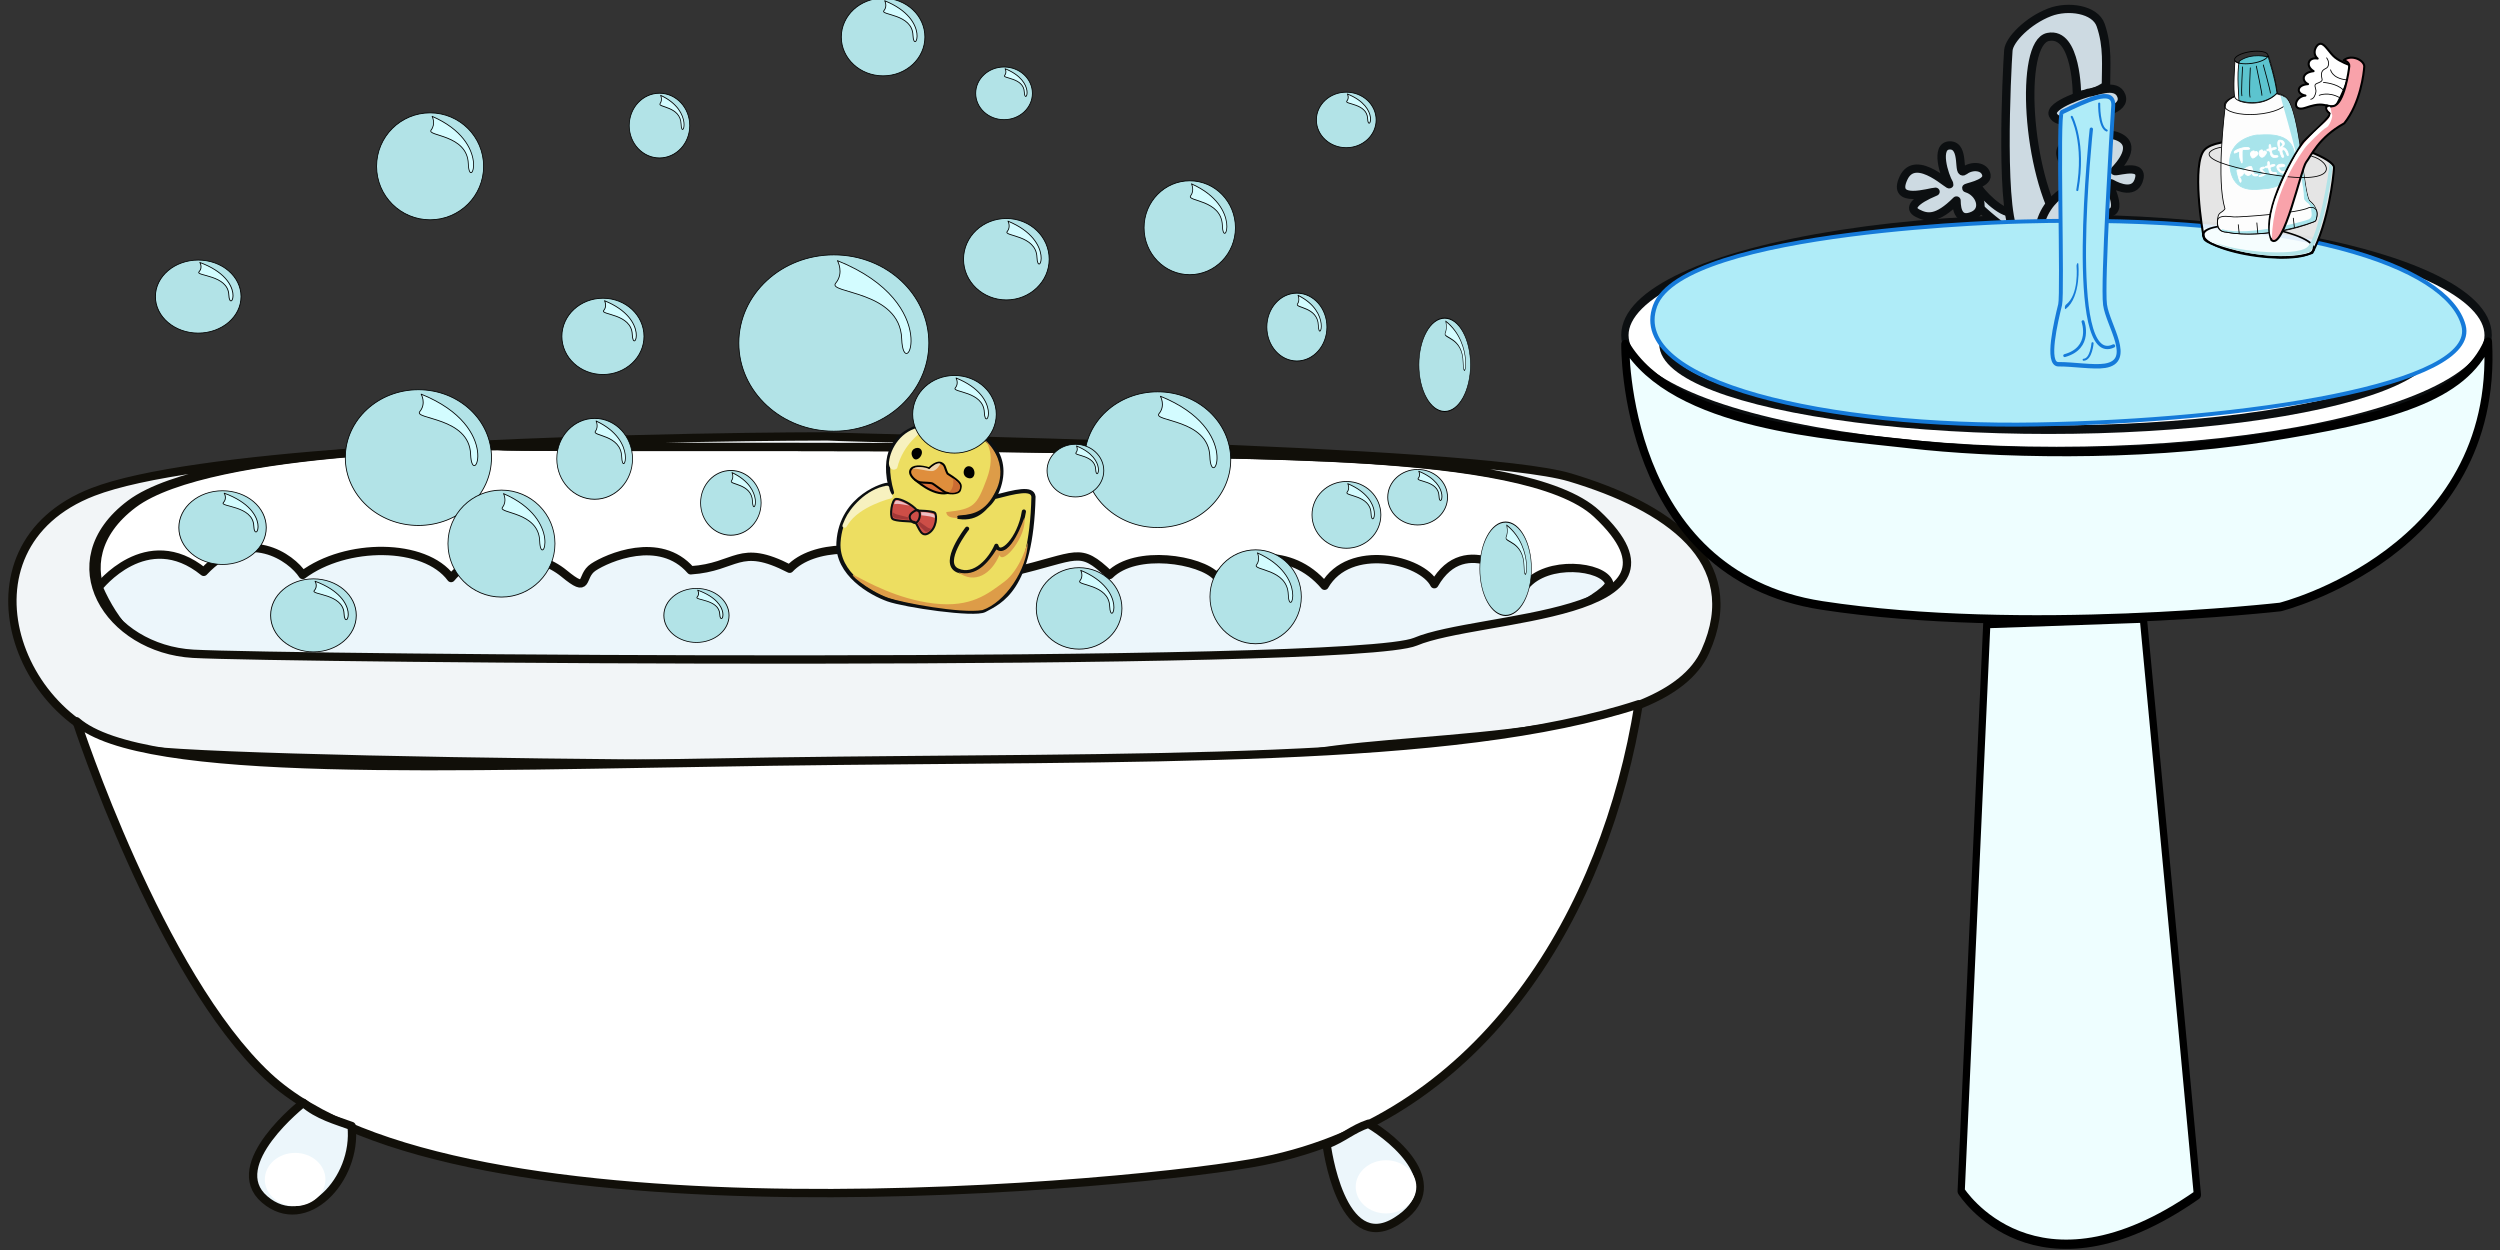 <?xml version="1.0" encoding="UTF-8" standalone="no"?>
<!DOCTYPE svg PUBLIC "-//W3C//DTD SVG 1.1//EN" "http://www.w3.org/Graphics/SVG/1.1/DTD/svg11.dtd">
<svg width="100%" height="100%" viewBox="0 0 600 300" version="1.1" xmlns="http://www.w3.org/2000/svg" xmlns:xlink="http://www.w3.org/1999/xlink" xml:space="preserve" xmlns:serif="http://www.serif.com/" style="fill-rule:evenodd;clip-rule:evenodd;stroke-linecap:round;stroke-linejoin:round;stroke-miterlimit:1.5;">
    <rect x="0" y="0" width="600" height="300" fill="#333333" stroke="none"/>
    <g id="Bathtub" transform="matrix(0.885,0,0,0.885,-2.45,30.487)">
        <g transform="matrix(1,0,0,1,0.819,2.84217e-14)">
            <path d="M137.688,86.507C137.688,86.507 59.078,86.507 38.115,102.229C17.152,117.951 32.219,141.534 55.147,142.844C78.075,144.154 369.587,146.775 386.619,139.569C403.651,132.363 466.209,133.277 435.75,104.849C416.098,86.507 332.247,89.782 302.768,87.817C276.105,86.04 142.273,87.162 137.688,86.507Z" style="fill:white;stroke:rgb(17,15,9);stroke-width:2.26px;"/>
        </g>
        <g transform="matrix(1,0,0,1,1.392,-4.094)">
            <path d="M28.116,128.915C28.116,128.915 41.113,112.145 56.626,124.723C68.365,112.145 80.523,120.95 83.458,125.561C95.197,116.757 116.579,116.757 123.706,126.4C131.672,116.757 147.184,119.273 154.312,125.142C161.439,131.012 158.504,125.981 162.277,123.465C166.051,120.95 180.305,114.661 188.69,124.304C201.268,123.465 201.687,116.757 215.523,123.884C221.811,117.176 237.324,117.176 245.29,122.627C255.352,115.919 257.867,128.915 275.895,124.723C293.923,120.53 293.923,117.596 302.308,125.561C309.435,118.434 327.044,121.369 331.236,125.981C337.106,120.111 351.361,117.596 360.584,128.496C367.292,116.757 386.997,121.369 390.351,128.077C398.736,113.403 413.829,126.4 415.087,128.496C420.957,121.369 436.05,123.046 437.727,127.658C439.404,132.27 370.62,170.756 232.234,160.929C93.848,151.103 45.908,169.78 28.116,128.915Z" style="fill:rgb(236,246,251);stroke:rgb(17,15,9);stroke-width:2.26px;"/>
        </g>
        <path d="M112.141,87.312C107.957,87.541 103.463,87.836 98.817,88.213C68.569,90.446 41.278,93.828 28.004,98.953C-11.016,114.02 7.326,165.117 42.7,169.047C78.075,172.978 327.662,174.943 359.106,169.702C390.55,164.462 454.093,167.082 465.229,142.189C476.366,117.296 454.748,102.884 428.544,95.023C402.341,87.162 236.69,84.542 227.149,83.887C227.149,83.887 167.508,83.887 112.141,87.312ZM98.817,88.213C75.81,90.084 49.078,94.006 38.115,102.229C17.152,117.951 32.219,141.534 55.147,142.844C78.075,144.154 369.587,146.775 386.619,139.569C403.651,132.363 466.209,133.277 435.75,104.849C416.098,86.507 332.247,89.782 302.768,87.817C276.105,86.04 142.273,87.162 137.688,86.507C137.688,86.507 126.844,86.507 112.141,87.312C107.66,87.59 103.208,87.889 98.817,88.213Z" style="fill:rgb(242,245,247);stroke:rgb(17,15,9);stroke-width:2.26px;"/>
        <path d="M23.527,161.155C23.527,161.155 45.917,230.002 75.455,257.484C126.289,304.781 314.04,286.755 345.349,280.412C405.486,268.227 438.292,212.348 447.146,156.535C397.026,173.022 311.427,170.685 212.379,172.085C124.21,173.331 41.444,176.91 23.527,161.155Z" style="fill:white;stroke:rgb(17,15,9);stroke-width:2.26px;"/>
        <path d="M85.015,264.614C85.015,264.614 63.528,281.384 74.534,290.817C85.539,300.251 99.689,285.577 98.117,270.903C94.072,269.418 88.926,268.07 85.015,264.614Z" style="fill:rgb(236,246,251);stroke:rgb(17,15,9);stroke-width:2.26px;"/>
        <path d="M362.539,275.959C362.539,275.959 366.317,306.182 381.429,296.737C396.541,287.292 380.914,274.413 373.873,270.292C369.421,271.797 367.239,274.114 362.539,275.959Z" style="fill:rgb(236,246,251);stroke:rgb(17,15,9);stroke-width:2.26px;"/>
        <g transform="matrix(1.4,0,0,1.265,-37.348,-74.892)">
            <ellipse cx="85.823" cy="284.825" rx="5.87" ry="5.702" style="fill:white;"/>
        </g>
        <g transform="matrix(1.4,0,0,1.265,258.485,-72.895)">
            <ellipse cx="85.823" cy="284.825" rx="5.87" ry="5.702" style="fill:white;"/>
        </g>
    </g>
    <g id="Sink" transform="matrix(1,0,0,1.008,-0.853,0.843)">
        <g transform="matrix(0.799,0,0,0.998,125.441,15)">
            <ellipse cx="461.8" cy="64.098" rx="129.652" ry="27.722" style="fill:white;stroke:rgb(12,15,17);stroke-width:2.2px;"/>
        </g>
        <g transform="matrix(0.713,0,0,0.736,163.231,33.896)">
            <ellipse cx="461.8" cy="64.098" rx="129.652" ry="27.722" style="fill:none;stroke:rgb(12,15,17);stroke-width:2.75px;"/>
        </g>
        <g transform="matrix(0.782,0,0,0.838,134.539,39.641)">
            <path d="M327.845,49.478C327.845,49.478 326.676,114.986 388.253,123.721C449.831,132.455 528.878,124.158 528.878,124.158C528.878,124.158 596.138,108.631 592.644,48.8C585.22,64.522 562.942,70.441 523.637,76.118C484.332,81.796 439.786,80.485 415.33,77.865C390.874,75.245 342.693,72.819 327.845,49.478Z" style="fill:rgb(238,254,255);stroke:black;stroke-width:2.46px;"/>
        </g>
        <g transform="matrix(0.782,0,0,0.998,134.539,20.139)">
            <path d="M438.804,127.761L430.943,263.144C430.943,263.144 453.652,291.094 503.439,264.018C498.198,219.909 486.843,126.45 486.843,126.45L438.804,127.761Z" style="fill:rgb(238,254,255);stroke:black;stroke-width:2.22px;"/>
        </g>
        <g transform="matrix(0.838,0,0,0.811,77.314,0.381)">
            <path d="M470.371,51.919C470.371,51.919 474.378,50.774 474.951,52.778C475.523,54.781 482.106,61.507 484.968,60.792C487.83,60.076 488.975,60.505 488.975,62.938C488.975,65.371 488.975,68.09 486.828,67.804C484.682,67.518 471.373,57.214 470.371,51.919Z" style="fill:rgb(205,218,226);stroke:rgb(12,15,17);stroke-width:2.42px;"/>
        </g>
        <g transform="matrix(0.838,0,0,0.811,77.314,0.381)">
            <path d="M499.229,65.253C499.229,65.253 491.805,71.367 486.564,67.873C481.323,64.379 483.507,18.96 483.944,13.283C484.182,10.189 489.516,4.564 495.784,2.101C501.02,0.043 508.787,1.176 510.379,5.859C512.525,12.166 511.894,17.946 511.894,23.623C507.681,26.645 503.596,26.385 503.596,26.385C503.596,26.385 503.596,7.605 495.299,9.352C487.001,11.099 489.184,49.531 499.229,65.253Z" style="fill:rgb(205,218,226);stroke:rgb(12,15,17);stroke-width:2.42px;"/>
        </g>
        <g transform="matrix(0.838,0,0,0.811,77.314,0.381)">
            <path d="M507.436,51.49C507.436,51.49 496.989,53.207 493.554,62.652C490.12,72.097 496.56,66.516 498.277,66.087C499.994,65.657 507.006,53.207 507.436,51.49Z" style="fill:rgb(205,218,226);stroke:rgb(12,15,17);stroke-width:2.42px;"/>
        </g>
        <g transform="matrix(0.838,0,0,0.811,77.314,0.381)">
            <path d="M507.149,46.767C507.279,48.193 508.58,36.034 515.02,38.467C521.46,40.9 515.593,47.197 514.448,48.485C513.303,49.773 522.462,45.909 521.46,50.774C520.458,55.64 515.593,53.636 513.446,52.348C511.299,51.06 517.31,60.219 512.874,60.935C508.437,61.65 509.725,58.216 509.01,55.067C508.294,51.919 506.577,60.076 501.854,57.214C497.132,54.352 503.142,53.636 503.142,51.633C503.142,49.629 495.987,44.335 500.137,40.9C504.287,37.466 507.006,45.193 507.149,46.767Z" style="fill:rgb(205,218,226);stroke:rgb(12,15,17);stroke-width:2.42px;"/>
        </g>
        <g transform="matrix(0.838,0,0,0.811,77.314,0.381)">
            <path d="M471.946,53.779C471.122,53.536 478.099,52.635 477.67,49.916C477.24,47.197 473.52,46.91 471.373,48.628C469.227,50.345 471.659,41.186 467.223,41.186C462.787,41.186 465.649,50.202 466.937,52.348C468.225,54.495 457.492,42.903 453.914,50.774C450.337,58.645 461.642,54.781 463.073,54.781C457.063,57.357 455.202,59.647 457.921,61.078C460.64,62.509 463.502,63.081 469.083,57.357C469.096,60.425 469.942,63.511 473.806,61.793C477.67,60.076 475.809,54.924 471.946,53.779Z" style="fill:rgb(205,218,226);stroke:rgb(12,15,17);stroke-width:2.42px;"/>
        </g>
        <g transform="matrix(0.838,0,0,0.811,77.314,0.381)">
            <path d="M506.883,25.723C506.883,25.723 495.435,29.204 496.717,32.226C497.999,35.248 504.136,33.508 506.792,32.775C509.448,32.043 517.782,30.761 516.317,26.639C514.851,22.518 508.532,25.723 506.883,25.723Z" style="fill:rgb(205,218,226);stroke:rgb(12,15,17);stroke-width:2.42px;"/>
        </g>
    </g>
    <g id="RubberDuck" transform="matrix(0.684,0.209,-0.209,0.684,99.401,-3.466)">
        <path d="M226.864,117.138C226.864,117.138 237.305,114.39 236.755,102.301C236.206,90.211 224.299,87.83 220.27,87.281C216.24,86.731 187.848,92.593 203.051,115.856C201.498,113.609 201.178,114.206 200.878,113.846C200.578,113.486 187.104,121.84 190.765,137.074C193.258,147.444 206.221,150.24 212.231,150.526C218.242,150.812 241.588,147.247 244.287,144.516C248.421,140.331 257.312,133.343 248.866,103.302C247.582,100.302 242.492,103.502 236.273,107.309C234.556,111.316 233.483,116.092 226.864,117.138Z" style="fill:rgb(237,222,97);stroke:rgb(12,15,17);stroke-width:1.4px;"/>
        <path d="M230.703,120.083C230.703,120.083 225.493,133.63 231.745,134.412C237.997,135.193 241.254,127.508 241.775,122.688C244.12,126.336 248.548,118.26 247.246,109.011" style="fill:none;stroke:rgb(12,15,17);stroke-width:1.4px;"/>
        <g transform="matrix(1,0,0,1,0.907,0.213)">
            <path d="M205.469,92.319C205.469,92.319 200.176,98.703 200.71,107.106C200.099,108.007 199.115,107.241 198.882,106.029C198.035,101.634 199.671,95.099 205.469,92.319Z" style="fill:rgb(247,241,191);stroke:rgb(247,241,191);stroke-width:1.4px;"/>
        </g>
        <g transform="matrix(1,0,0,1,0.2,0.8)">
            <path d="M202.791,116.385C202.791,116.385 193.12,122.147 191.226,129.323C190.691,131.35 190.861,130.207 191.081,128.281C191.499,124.618 194.724,116.882 200.856,113.984C201.497,115.465 202.791,116.385 202.791,116.385Z" style="fill:rgb(247,241,191);stroke:rgb(247,241,191);stroke-width:1.4px;"/>
        </g>
        <path d="M212.927,119.158C212.927,119.158 217.863,117.691 218.796,118.158C219.73,118.625 220.997,123.026 218.663,125.427C216.329,127.828 214.461,122.893 212.927,123.093C211.394,123.293 206.992,124.76 205.791,124.227C204.591,123.693 203.591,118.024 204.991,117.491C206.392,116.957 210.46,117.558 212.927,119.158Z" style="fill:rgb(205,78,71);stroke:rgb(12,15,17);stroke-width:0.7px;"/>
        <path d="M212.794,118.958C212.794,118.958 209.168,121.613 212.394,123.226C214.928,124.493 214.928,118.891 212.794,118.958Z" style="fill:none;stroke:rgb(12,15,17);stroke-width:0.7px;"/>
        <path d="M209.922,118.355C209.922,118.355 205.578,118.669 204.895,119.42C204.87,118.563 204.885,118.217 205.311,117.949C205.979,117.528 209.403,118.15 209.922,118.355Z" style="fill:rgb(237,192,197);"/>
        <path d="M214.289,119.342C214.289,119.342 214.709,119.971 214.681,120.265C215.436,120.153 217.114,119.803 217.702,119.775C218.289,119.747 219.184,119.72 219.24,119.859C219.198,119.188 218.793,118.824 218.709,118.74C218.625,118.657 216.037,118.615 214.289,119.342Z" style="fill:rgb(237,192,197);"/>
        <path d="M214.723,122.503C214.723,122.503 214.485,123.174 214.345,123.258C214.205,123.342 217.604,125.272 217.786,125.104C217.967,124.936 218.681,125.202 219.24,123.594C218.401,123.72 218.093,123.65 217.492,123.44C216.89,123.23 214.862,122.615 214.723,122.503Z" style="fill:rgb(162,56,56);"/>
        <path d="M210.695,122.195C210.695,122.195 210.82,122.727 211.072,122.908C211.324,123.09 207.618,123.454 207.394,123.664C207.17,123.873 206.107,123.664 205.757,123.468C205.408,123.272 205.324,122.503 205.24,122.111C206.373,122.475 206.625,122.405 207.114,122.377C207.604,122.349 210.303,122.265 210.695,122.195Z" style="fill:rgb(162,56,56);"/>
        <path d="M207.941,99.081C206.545,98.406 204.227,100.404 206.148,102.41C208.069,104.416 209.982,100.067 207.941,99.081Z"/>
        <path d="M225.44,99.806C223.314,99.99 223.434,103.819 226.123,103.733C228.812,103.648 227.753,99.607 225.44,99.806Z"/>
        <path d="M209.05,109.367C209.05,109.367 216.392,113.038 220.873,110.562C225.355,108.087 216.947,107.831 215.879,107.617C214.812,107.404 209.434,109.325 209.05,109.367Z" style="fill:rgb(216,109,53);stroke:black;stroke-width:0.7px;"/>
        <path d="M215.922,101.556C214.811,101.439 213.532,102.666 212.593,104.416C209.733,104.373 206.831,105.142 206.788,106.977C206.745,108.812 209.861,110.008 211.142,109.794C212.422,109.581 214.556,108.855 215.197,108.983C215.837,109.111 218.953,110.306 219.977,110.52C221.001,110.733 224.715,109.965 224.629,108.3C224.544,106.636 224.843,105.91 219.038,104.331C217.587,102.922 217.544,101.727 215.922,101.556Z" style="fill:rgb(223,142,60);stroke:black;stroke-width:0.7px;"/>
        <g transform="matrix(1,0,0,1,0.164,-0.3)">
            <path d="M215.599,102.098C215.599,102.098 215.239,104.715 213.703,105.312C212.166,105.91 207.556,105.867 207.172,106.636C207.599,105.312 211.27,104.587 212.55,105.014C213.105,103.947 214.362,101.97 215.599,102.098Z" style="fill:rgb(238,210,170);"/>
        </g>
        <path d="M221.227,105.307C221.227,105.307 222.922,108.278 221.172,110.241C222.197,110.071 224.68,109.787 224.426,107.638C224.364,107.114 224.087,106.118 221.227,105.307Z" style="fill:rgb(204,108,50);"/>
        <path d="M247.992,110.93C247.992,110.93 247.608,125.693 242.152,123.883C240.786,128.969 238.339,134.758 232.146,134.97C238.655,137.211 242.923,132.271 243.67,125.335C245.804,128.43 250.713,116.445 247.992,110.93Z" style="fill:rgb(219,157,75);"/>
        <path d="M227.384,89.611C227.384,89.611 232.72,92.446 232.136,102.116C231.553,111.786 230.969,113.12 222.382,116.788C223.127,118.664 225.3,117.872 226.634,117.622C226.482,117.219 225.901,117.023 226.924,116.579C229.268,115.562 234.529,114.163 235.984,106.358C236.213,105.132 238.967,95.435 227.384,89.611Z" style="fill:rgb(221,156,72);"/>
        <path d="M251.478,118.408C251.478,118.408 251.895,127.995 247.81,133.497C243.725,138.999 239.724,145.084 227.386,147.335C215.048,149.586 203.409,146.839 199.481,146.172C195.553,145.505 204.988,149.743 212.273,149.992C217.328,150.166 236.979,148.017 243.59,144.709C250.123,140.016 254.072,127.284 251.478,118.408Z" style="fill:rgb(221,156,72);"/>
    </g>
    <g transform="matrix(0.947,0,0,0.865,25.432,7.139)">
        <g id="overflowing">
            <path d="M485.874,53.202C485.874,53.202 399.714,55.237 392.591,76.608C385.467,97.978 436.688,110.529 489.266,109.511C541.843,108.493 601.545,98.656 597.474,82.035C593.404,65.414 555.412,51.167 485.874,53.202Z" style="fill:rgb(175,236,248);stroke:rgb(21,122,217);stroke-width:1.1px;"/>
        </g>
    </g>
    <g id="TapWater">
        <g transform="matrix(1,0,0,1.127,0,-2.88)">
            <path d="M494.857,26.448C493.797,26.899 495.097,65.014 494.432,67.421C493.448,70.982 490.97,80.154 494.027,80.125C497.443,80.093 502.416,80.837 505.182,80.45C512.229,79.465 505.887,71.859 505.209,67.449C504.53,63.039 506.794,30.428 507.175,25.078C507.472,20.92 500.505,24.045 494.857,26.448Z" style="fill:rgb(175,236,248);stroke:rgb(21,122,217);stroke-width:0.94px;"/>
        </g>
        <g transform="matrix(1,0,0,1,-1.708,0.526)">
            <path d="M503.627,30.48C503.627,30.48 497.402,88.057 508.962,82.499" style="fill:none;stroke:rgb(21,122,217);stroke-width:0.8px;"/>
        </g>
        <g transform="matrix(0.126,-0.693,0.268,0.049,414.951,405.482)">
            <path d="M498.736,77.609C498.736,77.609 488.732,84.945 484.064,74.052" style="fill:none;stroke:rgb(21,122,217);stroke-width:1.5px;"/>
        </g>
        <g transform="matrix(0.738,0.675,-0.675,0.738,201.452,-362.797)">
            <path d="M484.674,81.981C484.674,81.981 488.409,86.249 490.365,85.538" style="fill:none;stroke:rgb(21,122,217);stroke-width:0.5px;"/>
        </g>
        <g transform="matrix(0.771,-0.637,0.637,0.771,62.2,335.859)">
            <path d="M502.139,79.385C502.139,79.385 499.898,85.68 493.566,82.87" style="fill:none;stroke:rgb(21,122,217);stroke-width:0.7px;"/>
        </g>
        <g transform="matrix(0.637,0,0,0.608,172.686,38.641)">
            <path d="M517.304,71.925C517.304,71.925 516.815,78.307 513.969,78.449" style="fill:none;stroke:rgb(21,122,217);stroke-width:0.8px;"/>
        </g>
        <g transform="matrix(1,0,0,1,-1.182,0.92)">
            <path d="M498.402,27.126C498.402,27.126 501.737,33.35 499.736,44.688" style="fill:none;stroke:rgb(21,122,217);stroke-width:0.5px;"/>
        </g>
    </g>
    <g id="Toothbrush">
        <path d="M545.51,34.06C545.51,34.06 532.19,32.617 529.082,35.947C525.973,39.277 528.527,55.483 528.971,57.259C529.415,59.035 546.176,63.808 554.945,60.7C558.83,53.263 560.051,42.496 560.162,40.276C560.272,38.067 549.839,34.393 545.51,34.06Z" style="fill:white;fill-opacity:0.87;stroke:black;stroke-width:0.5px;"/>
        <g transform="matrix(1.049,0.14,-0.089,0.672,-21.579,-58.411)">
            <ellipse cx="542.402" cy="60.224" rx="12.654" ry="5.185" style="fill:none;stroke:black;stroke-width:0.56px;"/>
        </g>
        <path d="M563.781,15.565C563.781,15.565 561.738,14.854 560.406,13.789C559.074,12.723 558.009,10.503 556.943,10.503C555.877,10.503 554.723,12.812 556.233,14.055C554.013,13.611 553.213,15.831 555.256,17.074C552.325,17.43 552.414,19.472 553.924,20.183C551.171,20.36 550.993,22.491 553.302,22.935C550.638,23.113 549.928,27.02 553.302,25.866C556.677,24.711 557.387,25.155 558.541,25.333C559.696,25.511 560.317,26.043 561.028,24.711C561.738,23.379 564.669,17.607 563.781,15.565Z" style="fill:white;stroke:black;stroke-width:0.5px;"/>
        <path d="M558.393,13.893C558.393,13.893 559.012,14.657 558.83,15.567C558.648,16.476 558.03,16.367 557.52,16.876C557.011,17.385 557.12,18.258 557.302,19.022C557.484,19.786 555.775,19.895 555.629,20.368C555.484,20.841 555.92,21.423 555.811,22.077C555.702,22.732 555.338,23.751 554.574,23.823" style="fill:none;stroke:black;stroke-width:0.2px;"/>
        <path d="M559.339,16.767C559.339,16.767 559.703,18.804 563.158,19.167" style="fill:none;stroke:black;stroke-width:0.2px;"/>
        <path d="M557.63,19.786C557.63,19.786 560.758,19.968 562.322,21.532" style="fill:none;stroke:black;stroke-width:0.2px;"/>
        <path d="M556.611,22.878C556.611,22.878 558.793,21.895 561.558,23.46" style="fill:none;stroke:black;stroke-width:0.2px;"/>
        <path d="M563.122,14.403C563.122,14.403 563.74,14.584 563.958,15.094C564.177,15.603 564.35,14.112 567.087,15.385C565.677,13.602 563.622,14.221 563.122,14.403Z" style="fill:white;"/>
        <path d="M541.286,22.079C539.97,21.891 534.371,23.121 534.087,25.3C533.803,27.478 531.908,43.202 533.992,50.117C533.27,51.146 532.477,50.874 532.287,52.201C532.098,53.527 531.997,54.821 533.038,55.39C534.08,55.958 544.603,57.619 555.589,53.148C556.523,51.644 556.084,49.622 554.452,48.317C552.936,47.749 552.182,28.959 549.148,23.974C547.677,21.558 543.275,22.363 541.286,22.079Z" style="fill:rgb(253,253,253);stroke:black;stroke-width:0.2px;"/>
        <g transform="matrix(1,0,0,1,-0.109,-0.4)">
            <ellipse cx="565.877" cy="17.567" rx="0.6" ry="0.618" style="fill:white;"/>
        </g>
        <g transform="matrix(1,0,0,1,-0.291,-0.4)">
            <ellipse cx="565.84" cy="19.313" rx="0.346" ry="0.364" style="fill:white;"/>
        </g>
        <g transform="matrix(0.997,-0.072,0.072,0.997,-1.227,36.845)">
            <ellipse cx="542.253" cy="27.06" rx="7.527" ry="2.664" style="fill:none;stroke:black;stroke-width:0.2px;"/>
        </g>
        <path d="M533.379,55.038C533.379,55.038 532.825,55.211 533.414,55.488C534.002,55.766 541.331,57.019 550.528,54.674C553.772,53.615 555.755,53.336 555.825,52.643C555.965,51.915 556.638,50.24 554.36,48.424C552.761,47.148 552.002,26.33 548.505,23.442C546.765,22.604 547.448,22.815 547.364,23.153C547.279,23.492 552.967,41.505 552.967,47.753C553.676,48.988 554.354,48.547 554.631,50.071C554.908,51.596 554.942,52.275 554.042,52.67C553.141,53.064 539.774,56.822 533.379,55.038Z" style="fill:rgb(168,228,235);"/>
        <path d="M532.445,52.37C533.282,51.642 535.043,51.98 536.169,52.067C537.294,52.153 551.714,51.201 554.182,49.815C554.918,49.728 555.351,49.728 555.871,50.334C556.39,50.941 556,52.716 555.741,53.019C555.481,53.322 543.464,57.609 534.35,55.704C531.947,55.79 531.946,52.803 532.445,52.37Z" style="fill:none;stroke:black;stroke-width:0.2px;"/>
        <path d="M537.403,56.007L537.187,53.928" style="fill:none;stroke:black;stroke-width:0.2px;"/>
        <path d="M541.863,55.964L541.647,53.495" style="fill:none;stroke:black;stroke-width:0.2px;"/>
        <path d="M550.653,54.578L550.394,52.37" style="fill:none;stroke:black;stroke-width:0.2px;"/>
        <path d="M541.716,32.394C541.716,32.394 534.403,33.164 535.173,39.996C535.943,46.828 541.716,45.384 543.641,45.288C545.565,45.192 551.242,44.037 550.761,37.494C550.28,30.95 542.678,32.586 541.716,32.394Z" style="fill:rgb(168,228,235);stroke:rgb(168,228,235);stroke-width:0.2px;"/>
        <path d="M538.042,39.123C538.042,39.123 537.254,37.956 537.506,36.254C536.213,36.758 536.213,36.947 536.213,36.474C536.213,36.001 539.051,35.024 539.776,35.497C540.502,35.97 538.736,35.844 538.294,35.875C537.853,35.907 538.326,39.028 538.042,39.123Z" style="fill:white;stroke:white;stroke-width:0.2px;"/>
        <path d="M540.97,36.79C540.815,36.976 541.305,36.183 540.866,36.209C540.427,36.235 540.014,36.661 540.104,37.075C540.195,37.488 540.479,38.004 540.763,37.927C541.047,37.849 541.964,37.178 541.925,36.881C541.887,36.584 541.641,36.287 541.448,36.338C541.254,36.39 541.034,36.713 540.97,36.79Z" style="fill:white;stroke:white;stroke-width:0.2px;"/>
        <path d="M542.946,36.584C542.803,36.798 543.385,35.77 542.649,36.003C541.912,36.235 542.132,37.397 542.674,37.694C543.217,37.991 543.966,36.907 543.953,36.571C543.94,36.235 543.333,36.003 542.946,36.584Z" style="fill:white;stroke:white;stroke-width:0.2px;"/>
        <path d="M544.275,36.192C544.275,36.192 544.574,36.134 544.677,36.246C544.911,36.498 544.898,37.077 544.991,37.238C545.294,37.758 545.62,37.866 546.149,37.783C546.678,37.701 546.777,37.651 546.694,37.453C546.611,37.254 546.049,37.431 545.696,37.246C545.527,37.158 545.305,37.105 545.223,36.609C545.14,36.114 544.991,36.114 545.504,35.965C546.016,35.816 546.479,35.7 546.297,35.485C546.115,35.27 545.223,35.551 545.107,35.651C544.991,35.75 545.091,34.593 544.743,34.692C544.396,34.791 544.727,35.667 544.562,35.733C544.396,35.799 544.033,35.799 544.033,35.948C544.033,36.097 543.977,36.159 544.275,36.192Z" style="fill:white;stroke:white;stroke-width:0.2px;"/>
        <g transform="matrix(1,0,0,1,-0.331,4.071)">
            <path d="M544.275,36.192C544.275,36.192 544.574,36.134 544.677,36.246C544.911,36.498 544.898,37.077 544.991,37.238C545.294,37.758 545.62,37.866 546.149,37.783C546.678,37.701 546.777,37.651 546.694,37.453C546.611,37.254 546.049,37.431 545.696,37.246C545.527,37.158 545.305,37.105 545.223,36.609C545.14,36.114 544.991,36.114 545.504,35.965C546.016,35.816 546.479,35.7 546.297,35.485C546.115,35.27 545.223,35.551 545.107,35.651C544.991,35.75 545.091,34.593 544.743,34.692C544.396,34.791 544.727,35.667 544.562,35.733C544.396,35.799 544.033,35.799 544.033,35.948C544.033,36.097 543.977,36.159 544.275,36.192Z" style="fill:white;stroke:white;stroke-width:0.2px;"/>
        </g>
        <path d="M546.778,35.949C546.756,35.707 547.888,34.904 547.875,34.706C547.862,34.507 547.439,33.912 547.201,34.018C546.963,34.124 547.002,35.169 547.201,35.301C547.399,35.433 547.703,35.473 548.008,35.446C548.326,35.419 548.92,35.975 549.132,36.769C549.329,37.51 549.026,37.417 548.907,37.219C548.788,37.02 548.497,35.764 547.902,35.936C547.307,36.108 548.074,37.391 548.1,37.549C548.127,37.708 547.809,37.999 547.571,37.51C547.333,37.02 547.161,36.452 547.135,36.24C547.108,36.028 546.83,35.367 546.751,35.142C546.672,34.917 546.486,33.712 547.069,33.635C547.775,33.541 548.442,34.119 548.196,34.724C548.017,35.163 547.365,35.403 547.193,35.614C547.021,35.826 546.817,36.399 546.778,35.949Z" style="fill:white;stroke:white;stroke-width:0.2px;"/>
        <path d="M537.789,43.71C537.717,43.835 537.662,43.721 537.524,43.456C537.387,43.192 536.847,41.15 536.847,40.907C536.847,40.663 538.54,40.621 538.508,41.277C538.477,41.933 537.916,42.335 537.524,42.346C537.133,42.356 538.201,42.991 537.789,43.71Z" style="fill:white;stroke:white;stroke-width:0.2px;"/>
        <path d="M537.27,41.203L537.429,41.933C537.429,41.933 538.254,41.795 538.096,41.351C537.937,40.907 537.355,41.097 537.27,41.203Z" style="fill:white;stroke:white;stroke-width:0.2px;"/>
        <path d="M541.608,41.869C541.877,41.81 542,42.049 541.746,42.155C541.492,42.261 540.751,42.377 540.518,41.753C540.286,41.129 539.915,42.885 538.815,41.668C537.715,40.452 539.968,39.88 540.254,39.944C540.54,40.007 540.677,41.266 540.794,41.457C540.91,41.647 541.079,41.986 541.608,41.869Z" style="fill:white;stroke:white;stroke-width:0.2px;"/>
        <path d="M540.021,40.282C540.021,40.282 540.233,41.171 540.265,41.245C540.296,41.319 539.619,42.017 539.217,41.467C538.815,40.917 539.778,40.219 540.021,40.282Z" style="fill:white;stroke:white;stroke-width:0.2px;"/>
        <path d="M543.491,40.177C543.421,39.955 542.264,40.177 542.412,40.674C542.56,41.171 543.1,41.235 543.195,41.584C543.29,41.933 542.021,42.07 542.148,42.324C542.275,42.578 543.629,42.07 543.682,41.732C543.735,41.393 542.74,40.801 542.814,40.674C542.888,40.547 543.566,40.409 543.491,40.177Z" style="fill:white;stroke:white;stroke-width:0.2px;"/>
        <path d="M546.831,40.248C546.69,39.988 548.456,40.146 548.363,39.714C548.27,39.283 546.823,39.232 546.493,39.875C546.162,40.518 547.593,42.203 548.744,41.416C549.895,40.628 548.634,41.043 548.465,41.06C548.295,41.077 547.61,41.686 546.831,40.248Z" style="fill:white;stroke:white;stroke-width:0.2px;"/>
        <path d="M562.493,14.46C562.493,14.46 563.936,14.793 563.825,15.903C563.714,17.013 562.626,24.916 560.051,25.449C557.476,25.982 558.719,25.094 558.453,25.36C558.186,25.627 558.186,26.603 559.074,27.136C559.962,27.669 554.013,32.642 552.858,33.974C551.704,35.306 542.291,50.429 545.132,57.595C548.063,60.321 552.237,40.518 553.48,38.92C554.723,37.321 556.41,33.059 562.626,29.595C566.534,24.711 567.333,17.518 567.422,16.009C567.51,14.499 564.402,12.911 562.493,14.46Z" style="fill:rgb(249,162,170);stroke:black;stroke-width:0.5px;"/>
        <path d="M547.068,39.807C547.068,39.807 547.593,39.647 547.737,39.689C547.881,39.731 547.212,39.85 547.068,39.807Z" style="fill:white;stroke:white;stroke-width:0.2px;"/>
        <path d="M536.394,14.546C536.394,14.546 535.829,22.094 536.394,23.425C536.959,24.757 543.094,26.008 546.525,22.336C546.215,19.138 544.668,14.022 544.426,13.376C544.142,13.991 543.17,15.152 540.592,15.394C539.402,15.505 537.484,15.797 536.394,14.546Z" style="fill:white;stroke:black;stroke-width:0.2px;"/>
        <path d="M544.385,13.688C544.385,13.688 540.408,12.526 537.437,14.67C536.74,17.744 537.411,23.847 537.334,24.046C537.256,24.245 542.887,25.976 546.478,22.334C545.987,18.614 544.644,14.626 544.385,13.688Z" style="fill:rgb(92,196,207);stroke:black;stroke-width:0.2px;"/>
        <g transform="matrix(0.931,-0.135,0.165,1.137,34.198,70.182)">
            <ellipse cx="541.015" cy="14.647" rx="4.298" ry="1.231" style="fill:none;stroke:black;stroke-width:0.19px;"/>
        </g>
        <path d="M538.212,16.057C538.212,16.057 537.85,22.282 538.057,22.98" style="fill:none;stroke:black;stroke-width:0.2px;"/>
        <path d="M540.072,16.29C540.072,16.29 539.736,22.773 540.02,23.315" style="fill:none;stroke:black;stroke-width:0.2px;"/>
        <path d="M541.518,15.876C541.518,15.876 542.939,22.541 542.861,22.876" style="fill:none;stroke:black;stroke-width:0.2px;"/>
        <path d="M543.197,15.592C543.197,15.592 544.902,21.74 544.902,22.36" style="fill:none;stroke:black;stroke-width:0.2px;"/>
        <path d="M532.967,35.403C532.147,35.34 523.066,37.862 542.931,41.52C562.795,45.178 559.4,38.633 554.804,37.496" style="fill:none;stroke:black;stroke-width:0.2px;"/>
        <path d="M558.576,25.788C558.576,25.788 559.071,25.38 559.274,25.759C559.478,26.137 559.476,27.137 559.709,27.544C559.941,27.952 559.071,30.327 558.314,30.618C557.558,30.909 553.455,34.983 553.076,35.652C552.698,36.321 545.409,45.55 545.267,57.195C544.107,56.183 544.993,50.191 546.511,46.643C547.64,44.004 548.366,41.82 551.057,37.095C552.794,34.046 555.937,31.213 558.218,29.139C559.487,27.984 559.135,27.646 559.396,27.255C559.34,26.864 558.352,26.368 558.576,25.788Z" style="fill:white;"/>
        <path d="M559.047,39.264C559.047,41.537 556.399,56.731 553.813,59.254C551.228,61.777 534.39,60.393 530.003,57.397C536.433,61.261 548.513,62.477 554.402,60.484C557.684,55.673 559.692,41.675 559.804,40.021C559.544,39.772 559.481,39.492 559.047,39.264Z" style="fill:rgb(178,227,231);"/>
    </g>
    <g id="Bubbles">
        <ellipse cx="100.418" cy="109.82" rx="17.541" ry="16.288" style="fill:rgb(178,227,231);stroke:black;stroke-width:0.2px;"/>
        <path d="M101.079,94.594C101.079,94.594 102.362,96.84 100.758,98.764C99.155,100.689 112.626,100.047 112.947,109.028C113.268,118.009 120.966,102.613 101.079,94.594Z" style="fill:rgb(211,252,255);stroke:black;stroke-width:0.2px;"/>
        <g transform="matrix(0.562,0,0,0.562,88.269,19.01)">
            <ellipse cx="100.418" cy="109.82" rx="17.541" ry="16.288" style="fill:rgb(178,227,231);stroke:black;stroke-width:0.36px;"/>
        </g>
        <g transform="matrix(0.562,0,0,0.562,88.269,19.01)">
            <path d="M101.079,94.594C101.079,94.594 102.362,96.84 100.758,98.764C99.155,100.689 112.626,100.047 112.947,109.028C113.268,118.009 120.966,102.613 101.079,94.594Z" style="fill:rgb(211,252,255);stroke:black;stroke-width:0.36px;"/>
        </g>
        <g transform="matrix(0.518,0,0,0.596,90.702,44.664)">
            <ellipse cx="100.418" cy="109.82" rx="17.541" ry="16.288" style="fill:rgb(178,227,231);stroke:black;stroke-width:0.36px;"/>
        </g>
        <g transform="matrix(0.518,0,0,0.596,90.702,44.664)">
            <path d="M101.079,94.594C101.079,94.594 102.362,96.84 100.758,98.764C99.155,100.689 112.626,100.047 112.947,109.028C113.268,118.009 120.966,102.613 101.079,94.594Z" style="fill:rgb(211,252,255);stroke:black;stroke-width:0.36px;"/>
        </g>
        <g transform="matrix(1.3,0,0,1.299,69.575,-60.328)">
            <ellipse cx="100.418" cy="109.82" rx="17.541" ry="16.288" style="fill:rgb(178,227,231);stroke:black;stroke-width:0.15px;"/>
        </g>
        <g transform="matrix(1.3,0,0,1.299,69.575,-60.328)">
            <path d="M101.079,94.594C101.079,94.594 102.362,96.84 100.758,98.764C99.155,100.689 112.626,100.047 112.947,109.028C113.268,118.009 120.966,102.613 101.079,94.594Z" style="fill:rgb(211,252,255);stroke:black;stroke-width:0.15px;"/>
        </g>
        <g transform="matrix(1,0,0,1,177.414,0.501)">
            <ellipse cx="100.418" cy="109.82" rx="17.541" ry="16.288" style="fill:rgb(178,227,231);stroke:black;stroke-width:0.2px;"/>
        </g>
        <g transform="matrix(1,0,0,1,177.414,0.501)">
            <path d="M101.079,94.594C101.079,94.594 102.362,96.84 100.758,98.764C99.155,100.689 112.626,100.047 112.947,109.028C113.268,118.009 120.966,102.613 101.079,94.594Z" style="fill:rgb(211,252,255);stroke:black;stroke-width:0.2px;"/>
        </g>
        <g transform="matrix(0.586,0,0,0.6,182.681,-3.683)">
            <ellipse cx="100.418" cy="109.82" rx="17.541" ry="16.288" style="fill:rgb(178,227,231);stroke:black;stroke-width:0.34px;"/>
        </g>
        <g transform="matrix(0.586,0,0,0.6,182.681,-3.683)">
            <path d="M101.079,94.594C101.079,94.594 102.362,96.84 100.758,98.764C99.155,100.689 112.626,100.047 112.947,109.028C113.268,118.009 120.966,102.613 101.079,94.594Z" style="fill:rgb(211,252,255);stroke:black;stroke-width:0.34px;"/>
        </g>
        <g transform="matrix(0.414,0,0,0.477,116.701,-22.242)">
            <ellipse cx="100.418" cy="109.82" rx="17.541" ry="16.288" style="fill:rgb(178,227,231);stroke:black;stroke-width:0.45px;"/>
        </g>
        <g transform="matrix(0.414,0,0,0.477,116.701,-22.242)">
            <path d="M101.079,94.594C101.079,94.594 102.362,96.84 100.758,98.764C99.155,100.689 112.626,100.047 112.947,109.028C113.268,118.009 120.966,102.613 101.079,94.594Z" style="fill:rgb(211,252,255);stroke:black;stroke-width:0.45px;"/>
        </g>
        <g transform="matrix(0.586,0,0,0.538,-11.272,12.096)">
            <ellipse cx="100.418" cy="109.82" rx="17.541" ry="16.288" style="fill:rgb(178,227,231);stroke:black;stroke-width:0.36px;"/>
        </g>
        <g transform="matrix(0.586,0,0,0.538,-11.272,12.096)">
            <path d="M101.079,94.594C101.079,94.594 102.362,96.84 100.758,98.764C99.155,100.689 112.626,100.047 112.947,109.028C113.268,118.009 120.966,102.613 101.079,94.594Z" style="fill:rgb(211,252,255);stroke:black;stroke-width:0.36px;"/>
        </g>
        <g transform="matrix(0.471,0,0,0.492,275.848,69.537)">
            <ellipse cx="100.418" cy="109.82" rx="17.541" ry="16.288" style="fill:rgb(178,227,231);stroke:black;stroke-width:0.41px;"/>
        </g>
        <g transform="matrix(0.471,0,0,0.492,275.848,69.537)">
            <path d="M101.079,94.594C101.079,94.594 102.362,96.84 100.758,98.764C99.155,100.689 112.626,100.047 112.947,109.028C113.268,118.009 120.966,102.613 101.079,94.594Z" style="fill:rgb(211,252,255);stroke:black;stroke-width:0.41px;"/>
        </g>
        <g transform="matrix(0.625,0,0,0.692,222.777,-21.338)">
            <ellipse cx="100.418" cy="109.82" rx="17.541" ry="16.288" style="fill:rgb(178,227,231);stroke:black;stroke-width:0.3px;"/>
        </g>
        <g transform="matrix(0.625,0,0,0.692,222.777,-21.338)">
            <path d="M101.079,94.594C101.079,94.594 102.362,96.84 100.758,98.764C99.155,100.689 112.626,100.047 112.947,109.028C113.268,118.009 120.966,102.613 101.079,94.594Z" style="fill:rgb(211,252,255);stroke:black;stroke-width:0.3px;"/>
        </g>
        <g transform="matrix(0.411,0,0,0.5,269.98,23.587)">
            <ellipse cx="100.418" cy="109.82" rx="17.541" ry="16.288" style="fill:rgb(178,227,231);stroke:black;stroke-width:0.44px;"/>
        </g>
        <g transform="matrix(0.411,0,0,0.5,269.98,23.587)">
            <path d="M101.079,94.594C101.079,94.594 102.362,96.84 100.758,98.764C99.155,100.689 112.626,100.047 112.947,109.028C113.268,118.009 120.966,102.613 101.079,94.594Z" style="fill:rgb(211,252,255);stroke:black;stroke-width:0.44px;"/>
        </g>
        <g transform="matrix(0.572,0,0,0.572,154.506,-53.93)">
            <ellipse cx="100.418" cy="109.82" rx="17.541" ry="16.288" style="fill:rgb(178,227,231);stroke:black;stroke-width:0.35px;"/>
        </g>
        <g transform="matrix(0.572,0,0,0.572,154.506,-53.93)">
            <path d="M101.079,94.594C101.079,94.594 102.362,96.84 100.758,98.764C99.155,100.689 112.626,100.047 112.947,109.028C113.268,118.009 120.966,102.613 101.079,94.594Z" style="fill:rgb(211,252,255);stroke:black;stroke-width:0.35px;"/>
        </g>
        <g transform="matrix(0.732,0,0,0.788,29.717,-46.62)">
            <ellipse cx="100.418" cy="109.82" rx="17.541" ry="16.288" style="fill:rgb(178,227,231);stroke:black;stroke-width:0.26px;"/>
        </g>
        <g transform="matrix(0.732,0,0,0.788,29.717,-46.62)">
            <path d="M101.079,94.594C101.079,94.594 102.362,96.84 100.758,98.764C99.155,100.689 112.626,100.047 112.947,109.028C113.268,118.009 120.966,102.613 101.079,94.594Z" style="fill:rgb(211,252,255);stroke:black;stroke-width:0.26px;"/>
        </g>
        <g transform="matrix(0.409,0,0,0.409,282.032,-16.131)">
            <ellipse cx="100.418" cy="109.82" rx="17.541" ry="16.288" style="fill:rgb(178,227,231);stroke:black;stroke-width:0.49px;"/>
        </g>
        <g transform="matrix(0.409,0,0,0.409,282.032,-16.131)">
            <path d="M101.079,94.594C101.079,94.594 102.362,96.84 100.758,98.764C99.155,100.689 112.626,100.047 112.947,109.028C113.268,118.009 120.966,102.613 101.079,94.594Z" style="fill:rgb(211,252,255);stroke:black;stroke-width:0.49px;"/>
        </g>
        <g transform="matrix(0.388,0,0,0.388,202.008,-20.21)">
            <ellipse cx="100.418" cy="109.82" rx="17.541" ry="16.288" style="fill:rgb(178,227,231);stroke:black;stroke-width:0.51px;"/>
        </g>
        <g transform="matrix(0.388,0,0,0.388,202.008,-20.21)">
            <path d="M101.079,94.594C101.079,94.594 102.362,96.84 100.758,98.764C99.155,100.689 112.626,100.047 112.947,109.028C113.268,118.009 120.966,102.613 101.079,94.594Z" style="fill:rgb(211,252,255);stroke:black;stroke-width:0.51px;"/>
        </g>
        <g transform="matrix(0.446,0,0,0.398,122.362,103.994)">
            <ellipse cx="100.418" cy="109.82" rx="17.541" ry="16.288" style="fill:rgb(178,227,231);stroke:black;stroke-width:0.47px;"/>
        </g>
        <g transform="matrix(0.446,0,0,0.398,122.362,103.994)">
            <path d="M101.079,94.594C101.079,94.594 102.362,96.84 100.758,98.764C99.155,100.689 112.626,100.047 112.947,109.028C113.268,118.009 120.966,102.613 101.079,94.594Z" style="fill:rgb(211,252,255);stroke:black;stroke-width:0.47px;"/>
        </g>
        <g transform="matrix(0.598,0,0,0.543,-6.638,66.994)">
            <ellipse cx="100.418" cy="109.82" rx="17.541" ry="16.288" style="fill:rgb(178,227,231);stroke:black;stroke-width:0.35px;"/>
        </g>
        <g transform="matrix(0.598,0,0,0.543,-6.638,66.994)">
            <path d="M101.079,94.594C101.079,94.594 102.362,96.84 100.758,98.764C99.155,100.689 112.626,100.047 112.947,109.028C113.268,118.009 120.966,102.613 101.079,94.594Z" style="fill:rgb(211,252,255);stroke:black;stroke-width:0.35px;"/>
        </g>
        <g transform="matrix(0.353,0,0,0.688,311.281,12.001)">
            <ellipse cx="100.418" cy="109.82" rx="17.541" ry="16.288" style="fill:rgb(178,227,231);stroke:black;stroke-width:0.37px;"/>
        </g>
        <g transform="matrix(0.353,0,0,0.688,311.281,12.001)">
            <path d="M101.079,94.594C101.079,94.594 102.362,96.84 100.758,98.764C99.155,100.689 112.626,100.047 112.947,109.028C113.268,118.009 120.966,102.613 101.079,94.594Z" style="fill:rgb(211,252,255);stroke:black;stroke-width:0.37px;"/>
        </g>
        <g transform="matrix(0.586,0,0,0.6,200.139,80.127)">
            <ellipse cx="100.418" cy="109.82" rx="17.541" ry="16.288" style="fill:rgb(178,227,231);stroke:black;stroke-width:0.34px;"/>
        </g>
        <g transform="matrix(0.586,0,0,0.6,200.139,80.127)">
            <path d="M101.079,94.594C101.079,94.594 102.362,96.84 100.758,98.764C99.155,100.689 112.626,100.047 112.947,109.028C113.268,118.009 120.966,102.613 101.079,94.594Z" style="fill:rgb(211,252,255);stroke:black;stroke-width:0.34px;"/>
        </g>
        <g transform="matrix(0.414,0,0,0.477,133.831,68.302)">
            <ellipse cx="100.418" cy="109.82" rx="17.541" ry="16.288" style="fill:rgb(178,227,231);stroke:black;stroke-width:0.45px;"/>
        </g>
        <g transform="matrix(0.414,0,0,0.477,133.831,68.302)">
            <path d="M101.079,94.594C101.079,94.594 102.362,96.84 100.758,98.764C99.155,100.689 112.626,100.047 112.947,109.028C113.268,118.009 120.966,102.613 101.079,94.594Z" style="fill:rgb(211,252,255);stroke:black;stroke-width:0.45px;"/>
        </g>
        <g transform="matrix(0.586,0,0,0.538,16.383,88.607)">
            <ellipse cx="100.418" cy="109.82" rx="17.541" ry="16.288" style="fill:rgb(178,227,231);stroke:black;stroke-width:0.36px;"/>
        </g>
        <g transform="matrix(0.586,0,0,0.538,16.383,88.607)">
            <path d="M101.079,94.594C101.079,94.594 102.362,96.84 100.758,98.764C99.155,100.689 112.626,100.047 112.947,109.028C113.268,118.009 120.966,102.613 101.079,94.594Z" style="fill:rgb(211,252,255);stroke:black;stroke-width:0.36px;"/>
        </g>
        <g transform="matrix(0.625,0,0,0.692,238.593,67.235)">
            <ellipse cx="100.418" cy="109.82" rx="17.541" ry="16.288" style="fill:rgb(178,227,231);stroke:black;stroke-width:0.3px;"/>
        </g>
        <g transform="matrix(0.625,0,0,0.692,238.593,67.235)">
            <path d="M101.079,94.594C101.079,94.594 102.362,96.84 100.758,98.764C99.155,100.689 112.626,100.047 112.947,109.028C113.268,118.009 120.966,102.613 101.079,94.594Z" style="fill:rgb(211,252,255);stroke:black;stroke-width:0.3px;"/>
        </g>
        <g transform="matrix(0.572,0,0,0.572,171.636,36.613)">
            <ellipse cx="100.418" cy="109.82" rx="17.541" ry="16.288" style="fill:rgb(178,227,231);stroke:black;stroke-width:0.35px;"/>
        </g>
        <g transform="matrix(0.572,0,0,0.572,171.636,36.613)">
            <path d="M101.079,94.594C101.079,94.594 102.362,96.84 100.758,98.764C99.155,100.689 112.626,100.047 112.947,109.028C113.268,118.009 120.966,102.613 101.079,94.594Z" style="fill:rgb(211,252,255);stroke:black;stroke-width:0.35px;"/>
        </g>
        <g transform="matrix(0.732,0,0,0.788,46.846,43.924)">
            <ellipse cx="100.418" cy="109.82" rx="17.541" ry="16.288" style="fill:rgb(178,227,231);stroke:black;stroke-width:0.26px;"/>
        </g>
        <g transform="matrix(0.732,0,0,0.788,46.846,43.924)">
            <path d="M101.079,94.594C101.079,94.594 102.362,96.84 100.758,98.764C99.155,100.689 112.626,100.047 112.947,109.028C113.268,118.009 120.966,102.613 101.079,94.594Z" style="fill:rgb(211,252,255);stroke:black;stroke-width:0.26px;"/>
        </g>
        <g transform="matrix(0.409,0,0,0.409,299.162,74.413)">
            <ellipse cx="100.418" cy="109.82" rx="17.541" ry="16.288" style="fill:rgb(178,227,231);stroke:black;stroke-width:0.49px;"/>
        </g>
        <g transform="matrix(0.409,0,0,0.409,299.162,74.413)">
            <path d="M101.079,94.594C101.079,94.594 102.362,96.84 100.758,98.764C99.155,100.689 112.626,100.047 112.947,109.028C113.268,118.009 120.966,102.613 101.079,94.594Z" style="fill:rgb(211,252,255);stroke:black;stroke-width:0.49px;"/>
        </g>
        <g transform="matrix(0.388,0,0,0.388,219.138,70.334)">
            <ellipse cx="100.418" cy="109.82" rx="17.541" ry="16.288" style="fill:rgb(178,227,231);stroke:black;stroke-width:0.51px;"/>
        </g>
        <g transform="matrix(0.388,0,0,0.388,219.138,70.334)">
            <path d="M101.079,94.594C101.079,94.594 102.362,96.84 100.758,98.764C99.155,100.689 112.626,100.047 112.947,109.028C113.268,118.009 120.966,102.613 101.079,94.594Z" style="fill:rgb(211,252,255);stroke:black;stroke-width:0.51px;"/>
        </g>
        <g transform="matrix(0.353,0,0,0.688,325.905,60.947)">
            <ellipse cx="100.418" cy="109.82" rx="17.541" ry="16.288" style="fill:rgb(178,227,231);stroke:black;stroke-width:0.37px;"/>
        </g>
        <g transform="matrix(0.353,0,0,0.688,325.905,60.947)">
            <path d="M101.079,94.594C101.079,94.594 102.362,96.84 100.758,98.764C99.155,100.689 112.626,100.047 112.947,109.028C113.268,118.009 120.966,102.613 101.079,94.594Z" style="fill:rgb(211,252,255);stroke:black;stroke-width:0.37px;"/>
        </g>
    </g>
</svg>
